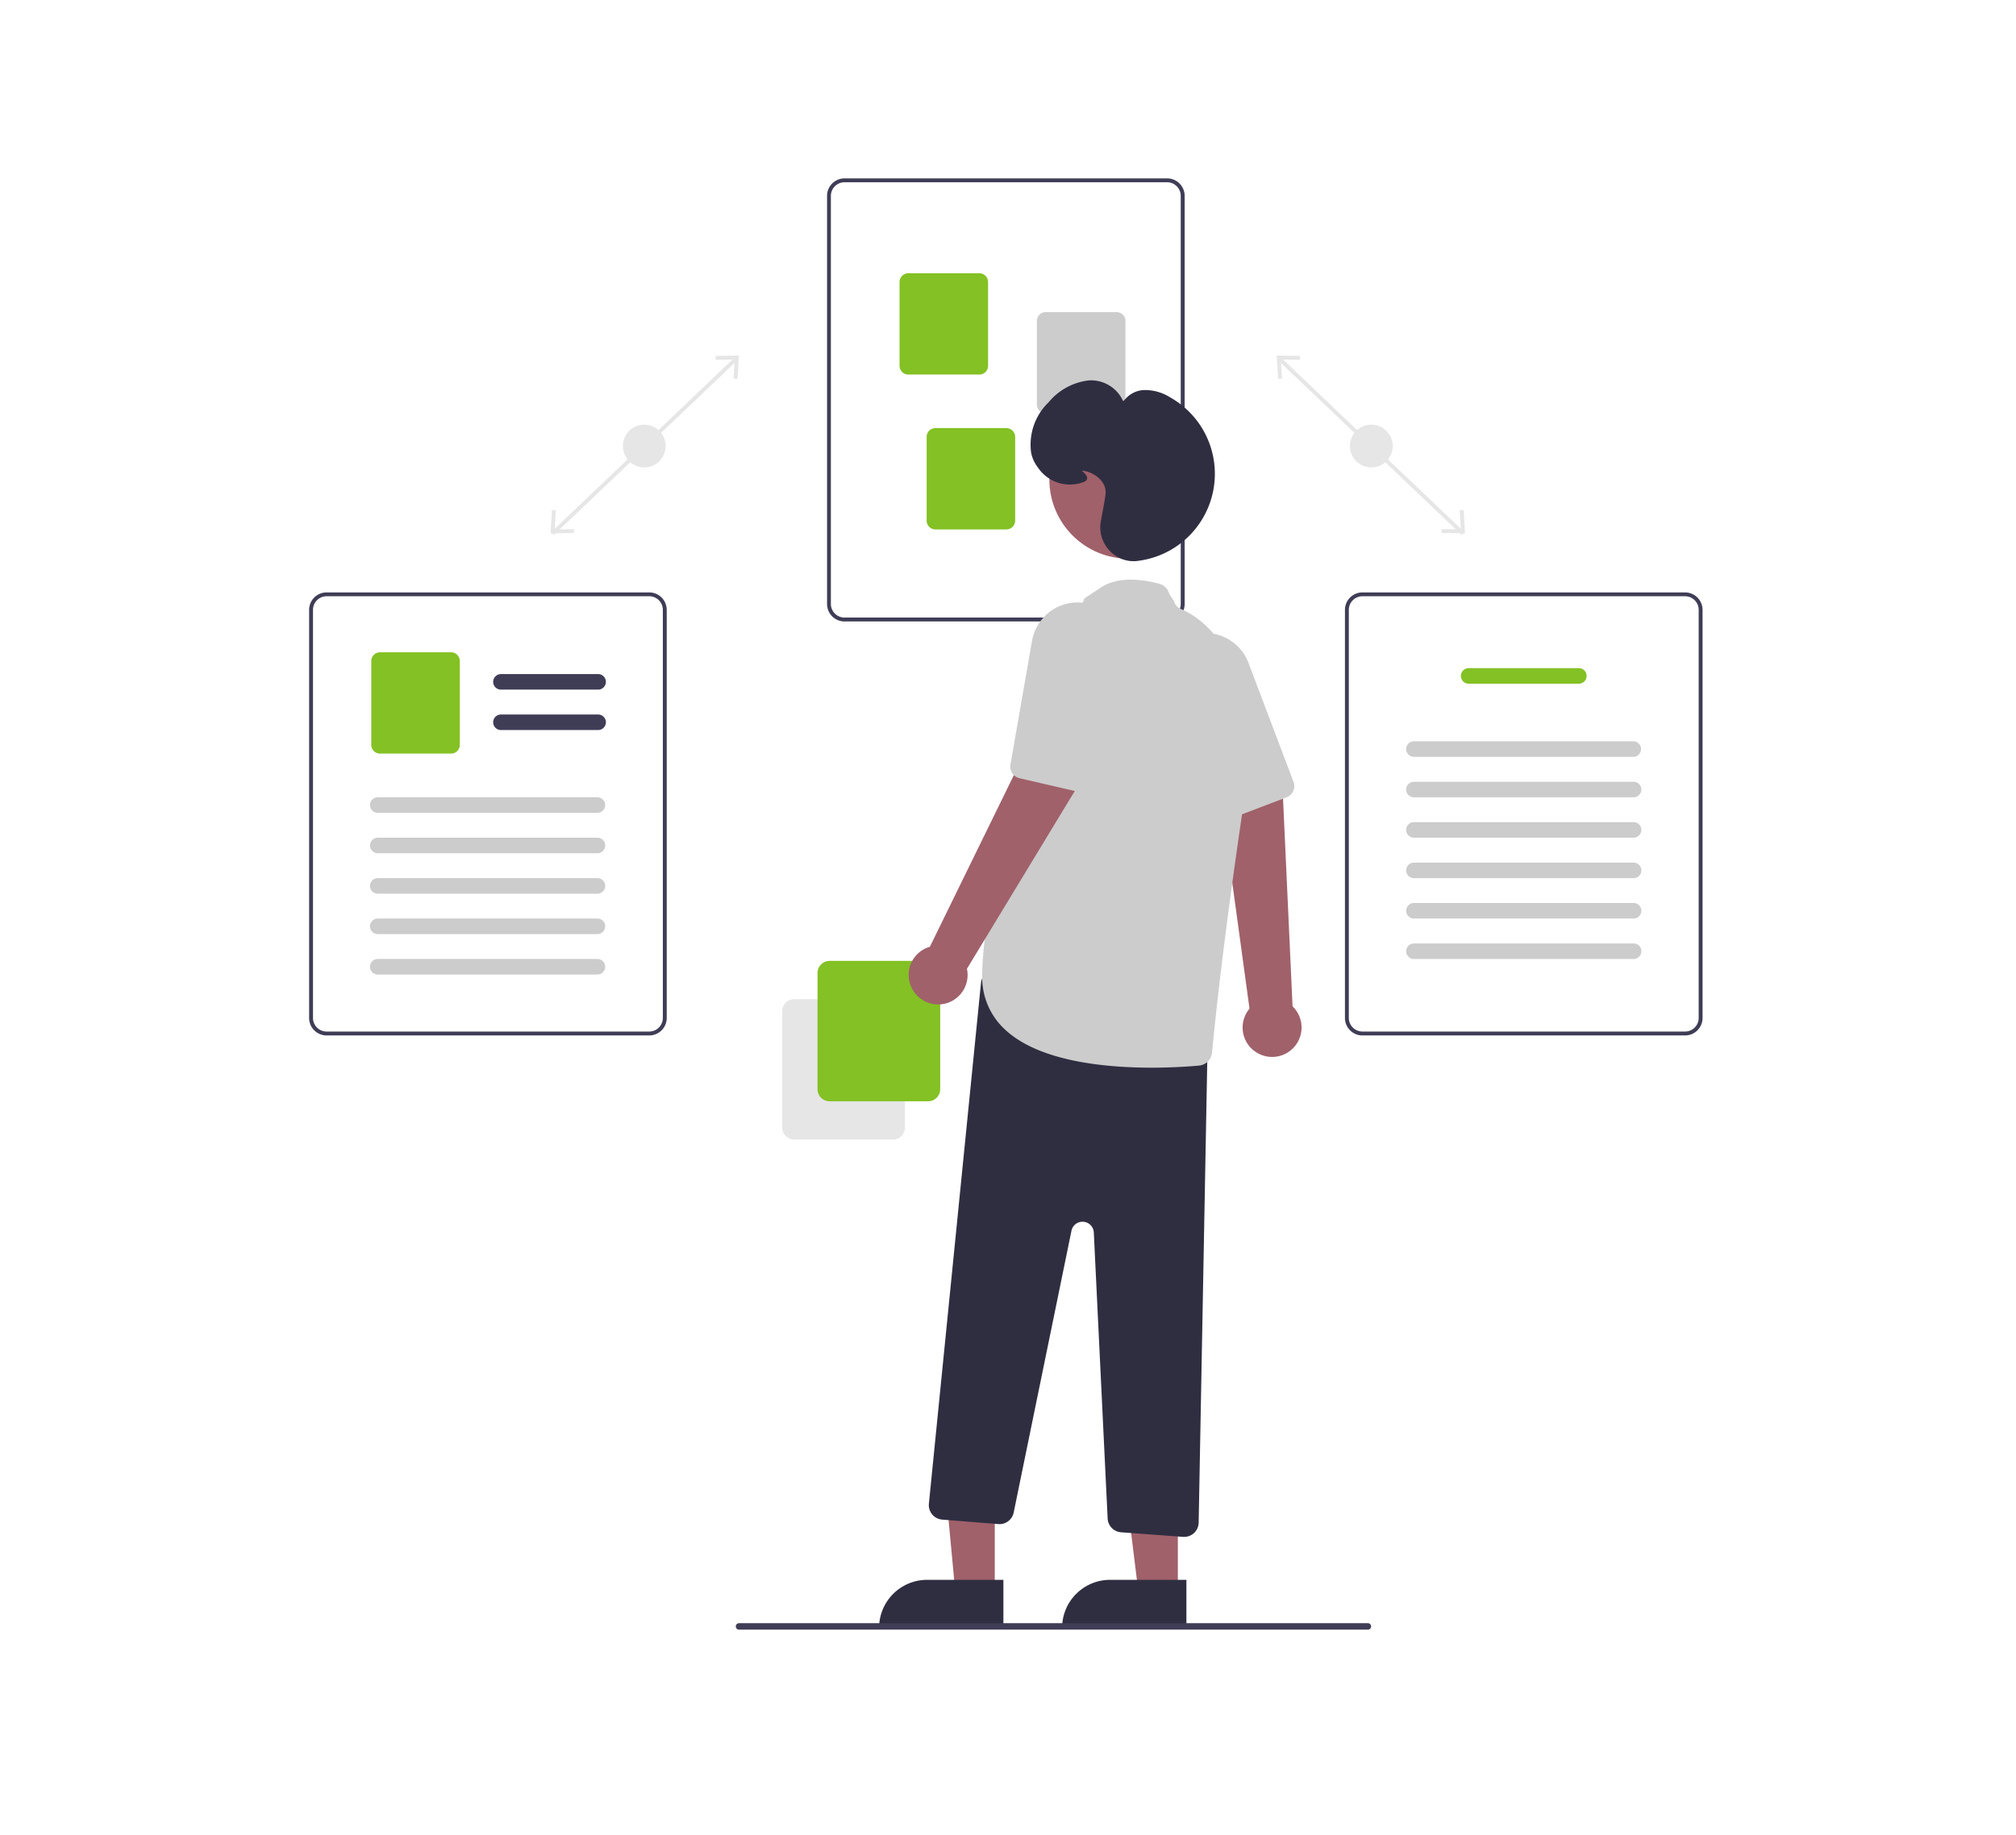 <svg xmlns="http://www.w3.org/2000/svg" xmlns:xlink="http://www.w3.org/1999/xlink" width="580" height="528" viewBox="0 0 150 110"><defs><style>.a{fill:#fff;stroke:#707070;}.b{clip-path:url(#a);}.c{fill:#e6e6e6;}.d{fill:#3f3d56;}.e{fill:#83c124;}.f{fill:#ccc;}.g{fill:#a0616a;}.h{fill:#2f2e41;}</style><clipPath id="a"><rect class="a" width="150" height="110" transform="translate(1072 695)"/></clipPath></defs><g class="b" transform="translate(-1072 -695)"><g transform="translate(1094.999 695)"><rect class="c" width="0.289" height="18.896" transform="translate(72.075 13.509) rotate(-46.407)"/><path class="c" d="M491.05,143.982l-.289.017.087,1.424-1.426-.017,0,.289,1.737.021Z" transform="translate(-405.151 -119.303)"/><path class="c" d="M419.482,76.227l0,.289-1.426-.017.087,1.424-.289.017-.106-1.734Z" transform="translate(-345.755 -63.019)"/><ellipse class="c" cx="1.591" cy="1.591" rx="1.591" ry="1.591" transform="translate(77.442 18.328)"/><rect class="c" width="18.896" height="0.289" transform="translate(18.008 26.329) rotate(-43.593)"/><path class="c" d="M103.815,145.716l1.737-.021,0-.289-1.426.017L104.21,144l-.289-.017Z" transform="translate(-85.849 -119.303)"/><path class="c" d="M177.227,76.206l-.106,1.734-.289-.017.087-1.424-1.426.017,0-.289Z" transform="translate(-145.247 -63.019)"/><ellipse class="c" cx="1.591" cy="1.591" rx="1.591" ry="1.591" transform="translate(23.346 18.328)"/><path class="d" d="M548.423,167.973H524.416a1.3,1.3,0,0,1-1.3-1.3V136.3a1.3,1.3,0,0,1,1.3-1.3h24.007a1.3,1.3,0,0,1,1.3,1.3v30.37A1.3,1.3,0,0,1,548.423,167.973Zm-24.007-32.684A1.014,1.014,0,0,0,523.4,136.3v30.37a1.013,1.013,0,0,0,1.012,1.012h24.007a1.013,1.013,0,0,0,1.012-1.012V136.3a1.013,1.013,0,0,0-1.012-1.012Z" transform="translate(-484.578 -135)"/><path class="e" d="M560.1,183.339h-5.284a.652.652,0,0,1-.651-.651v-6.236a.652.652,0,0,1,.651-.651H560.1a.651.651,0,0,1,.651.651v6.236A.651.651,0,0,1,560.1,183.339Z" transform="translate(-510.233 -168.741)"/><path class="f" d="M619.433,200.053h-5.284a.652.652,0,0,1-.651-.651v-6.236a.652.652,0,0,1,.651-.651h5.284a.652.652,0,0,1,.651.651V199.4A.652.652,0,0,1,619.433,200.053Z" transform="translate(-559.346 -182.563)"/><path class="e" d="M571.8,251.032h-5.284a.652.652,0,0,1-.651-.651v-6.236a.652.652,0,0,1,.651-.651H571.8a.652.652,0,0,1,.651.651v6.236A.652.652,0,0,1,571.8,251.032Z" transform="translate(-519.917 -224.909)"/><path class="d" d="M772.337,348.431H748.33a1.3,1.3,0,0,1-1.3-1.3v-30.37a1.3,1.3,0,0,1,1.3-1.3h24.007a1.3,1.3,0,0,1,1.3,1.3v30.37A1.3,1.3,0,0,1,772.337,348.431ZM748.33,315.746a1.014,1.014,0,0,0-1.012,1.012v30.37a1.014,1.014,0,0,0,1.012,1.012h24.007a1.014,1.014,0,0,0,1.012-1.012v-30.37a1.014,1.014,0,0,0-1.012-1.012Z" transform="translate(-669.958 -284.649)"/><path class="e" d="M805.575,348.789h-8.243a.579.579,0,0,1,0-1.157h8.243a.579.579,0,0,1,0,1.157Z" transform="translate(-711.078 -311.185)"/><path class="f" d="M790.274,380.546H773.932a.578.578,0,0,1,0-1.157h16.342a.579.579,0,0,1,0,1.157Z" transform="translate(-691.727 -337.499)"/><path class="f" d="M790.274,398.1H773.932a.578.578,0,0,1,0-1.157h16.342a.578.578,0,0,1,0,1.157Z" transform="translate(-691.727 -352.04)"/><path class="f" d="M790.274,415.646H773.932a.578.578,0,0,1,0-1.157h16.342a.578.578,0,0,1,0,1.157Z" transform="translate(-691.727 -366.582)"/><path class="f" d="M790.274,433.2H773.932a.578.578,0,0,1,0-1.157h16.342a.578.578,0,0,1,0,1.157Z" transform="translate(-691.727 -381.124)"/><path class="f" d="M790.274,450.746H773.932a.578.578,0,0,1,0-1.157h16.342a.578.578,0,0,1,0,1.157Z" transform="translate(-691.727 -395.665)"/><path class="f" d="M790.274,468.3H773.932a.578.578,0,0,1,0-1.157h16.342a.578.578,0,0,1,0,1.157Z" transform="translate(-691.727 -410.207)"/><path class="d" d="M324.508,348.43H300.5a1.3,1.3,0,0,1-1.3-1.3v-30.37a1.3,1.3,0,0,1,1.3-1.3h24.007a1.3,1.3,0,0,1,1.3,1.3v30.37A1.3,1.3,0,0,1,324.508,348.43ZM300.5,315.746a1.014,1.014,0,0,0-1.012,1.012v30.37a1.014,1.014,0,0,0,1.012,1.012h24.007a1.014,1.014,0,0,0,1.012-1.012v-30.37a1.013,1.013,0,0,0-1.012-1.012Z" transform="translate(-299.199 -284.649)"/><path class="d" d="M386.129,351.364H378.9a.578.578,0,0,1,0-1.157h7.231a.578.578,0,1,1,0,1.157Z" transform="translate(-364.627 -313.318)"/><path class="d" d="M386.129,368.914H378.9a.578.578,0,0,1,0-1.157h7.231a.578.578,0,0,1,0,1.157Z" transform="translate(-364.627 -327.86)"/><path class="e" d="M331.86,348.416h-5.284a.652.652,0,0,1-.651-.651v-6.236a.651.651,0,0,1,.651-.651h5.284a.651.651,0,0,1,.651.651v6.236A.652.652,0,0,1,331.86,348.416Z" transform="translate(-321.299 -305.61)"/><path class="f" d="M342.3,404.85H325.959a.578.578,0,1,1,0-1.157H342.3a.578.578,0,1,1,0,1.157Z" transform="translate(-320.849 -357.636)"/><path class="f" d="M342.3,422.4H325.959a.578.578,0,1,1,0-1.157H342.3a.578.578,0,1,1,0,1.157Z" transform="translate(-320.849 -372.178)"/><path class="f" d="M342.3,439.95H325.959a.578.578,0,1,1,0-1.157H342.3a.578.578,0,1,1,0,1.157Z" transform="translate(-320.849 -386.719)"/><path class="f" d="M342.3,457.5H325.959a.578.578,0,1,1,0-1.157H342.3a.578.578,0,1,1,0,1.157Z" transform="translate(-320.849 -401.261)"/><path class="f" d="M342.3,475.05H325.959a.578.578,0,1,1,0-1.157H342.3a.578.578,0,1,1,0,1.157Z" transform="translate(-320.849 -415.803)"/><g transform="translate(31.748 15.03)"><path class="c" d="M497.9,577.471v-8.647a.9.9,0,0,1,.9-.9h7.328a.9.9,0,0,1,.9.9v8.647a.9.9,0,0,1-.9.9H498.8A.9.9,0,0,1,497.9,577.471Z" transform="translate(-494.447 -521.871)"/><path class="e" d="M508.9,565.471v-8.647a.9.9,0,0,1,.9-.9h7.327a.9.9,0,0,1,.9.9v8.647a.9.9,0,0,1-.9.9H509.8A.9.9,0,0,1,508.9,565.471Z" transform="translate(-502.819 -512.721)"/><path class="g" d="M636.767,521.181a2.178,2.178,0,0,1-.576-3.29l-2.271-16.6,4.731.232.743,16.193a2.19,2.19,0,0,1-2.627,3.466Z" transform="translate(-597.968 -471.131)"/><path class="f" d="M625.181,465.247a.891.891,0,0,1-.361.255l-4.252,1.623a.893.893,0,0,1-1.135-.471l-3.767-8.464a3.537,3.537,0,0,1-.173-2.5,3.44,3.44,0,0,1,2.618-2.347,3.281,3.281,0,0,1,1.413.02,3.427,3.427,0,0,1,2.463,2.141l3.349,8.852A.9.9,0,0,1,625.181,465.247Z" transform="translate(-583.838 -434.473)"/><path class="g" d="M252.11,581.949h-2.942l-1.067-11.4,4.009.054Z" transform="translate(-232.841 -491.843)"/><path class="h" d="M232.475,614.557h5.673v3.572H228.9A3.572,3.572,0,0,1,232.475,614.557Z" transform="translate(-218.238 -525.292)"/><path class="g" d="M308.056,582.119h-2.942l-1.4-11.347h4.342Z" transform="translate(-275.166 -492.014)"/><path class="h" d="M289.475,614.557h5.673v3.572H285.9A3.572,3.572,0,0,1,289.475,614.557Z" transform="translate(-261.621 -525.292)"/><path class="h" d="M562.611,602.6l-4.62-.342a1.081,1.081,0,0,1-1-1.025l-1.03-21.291a.84.84,0,0,0-1.661-.128L550,600.788a1.081,1.081,0,0,1-1.144.86l-4.177-.334a1.08,1.08,0,0,1-.988-1.183l3.875-38.747a1.08,1.08,0,0,1,1.3-.948l14.734,3.2a1.083,1.083,0,0,1,.85,1.075l-.687,36.83a1.08,1.08,0,0,1-1.077,1.06Z" transform="translate(-529.324 -516.532)"/><ellipse class="g" cx="5.893" cy="5.893" rx="5.893" ry="5.893" transform="translate(23.331 1.485)"/><path class="f" d="M562.047,470.712a5.27,5.27,0,0,1-1.75-4.047c0-8.471,7.332-27.395,7.562-27.985.022-.142.216-.2,1.231-.889s2.48-.792,4.352-.313a1.075,1.075,0,0,1,.78.8l.348.5a.838.838,0,0,0,.487.577c1.51.636,6.31,3.57,4.674,14.611-1.519,10.256-2.136,16.288-2.331,18.406a1.078,1.078,0,0,1-.977.975c-.74.066-2.011.154-3.525.154C569.391,473.5,564.579,473.027,562.047,470.712Z" transform="translate(-541.963 -422.351)"/><path class="g" d="M537.543,506.494a2.178,2.178,0,0,1,1.355-3.053l7.365-15.051,3.8,2.829-8.406,13.86a2.19,2.19,0,0,1-4.113,1.414Z" transform="translate(-524.46 -461.287)"/><path class="f" d="M574.513,457.812a.886.886,0,0,1-.442.011l-4.435-1.022a.893.893,0,0,1-.679-1.024l1.589-9.127a3.535,3.535,0,0,1,1.251-2.175,3.44,3.44,0,0,1,3.482-.49,3.28,3.28,0,0,1,1.162.8,3.426,3.426,0,0,1,.852,3.15l-2.152,9.216A.894.894,0,0,1,574.513,457.812Z" transform="translate(-548.52 -427.189)"/><path class="h" d="M581.139,386.816a2.54,2.54,0,0,1-.681-2.252c.205-1.075.326-1.778.349-2.034h0c.078-.875-.807-1.584-1.682-1.7l-.086-.009.067.064c.167.156.374.351.324.551-.03.121-.14.207-.338.262a2.858,2.858,0,0,1-3.319-1.108,2.647,2.647,0,0,1-.505-1.1,4.383,4.383,0,0,1,1.307-3.761,4.549,4.549,0,0,1,2.974-1.62,2.612,2.612,0,0,1,2.579,1.577,1.958,1.958,0,0,1,1.526-.86,3.518,3.518,0,0,1,1.958.544,6.528,6.528,0,0,1-2.311,12.156,2.484,2.484,0,0,1-.416.035,2.427,2.427,0,0,1-1.746-.745Z" transform="translate(-553.294 -374.104)"/><path class="d" d="M484.019,763.48h46.79a.24.24,0,1,0,0-.48h-46.79a.24.24,0,0,0,0,.48Z" transform="translate(-483.779 -670.509)"/></g></g></g></svg>